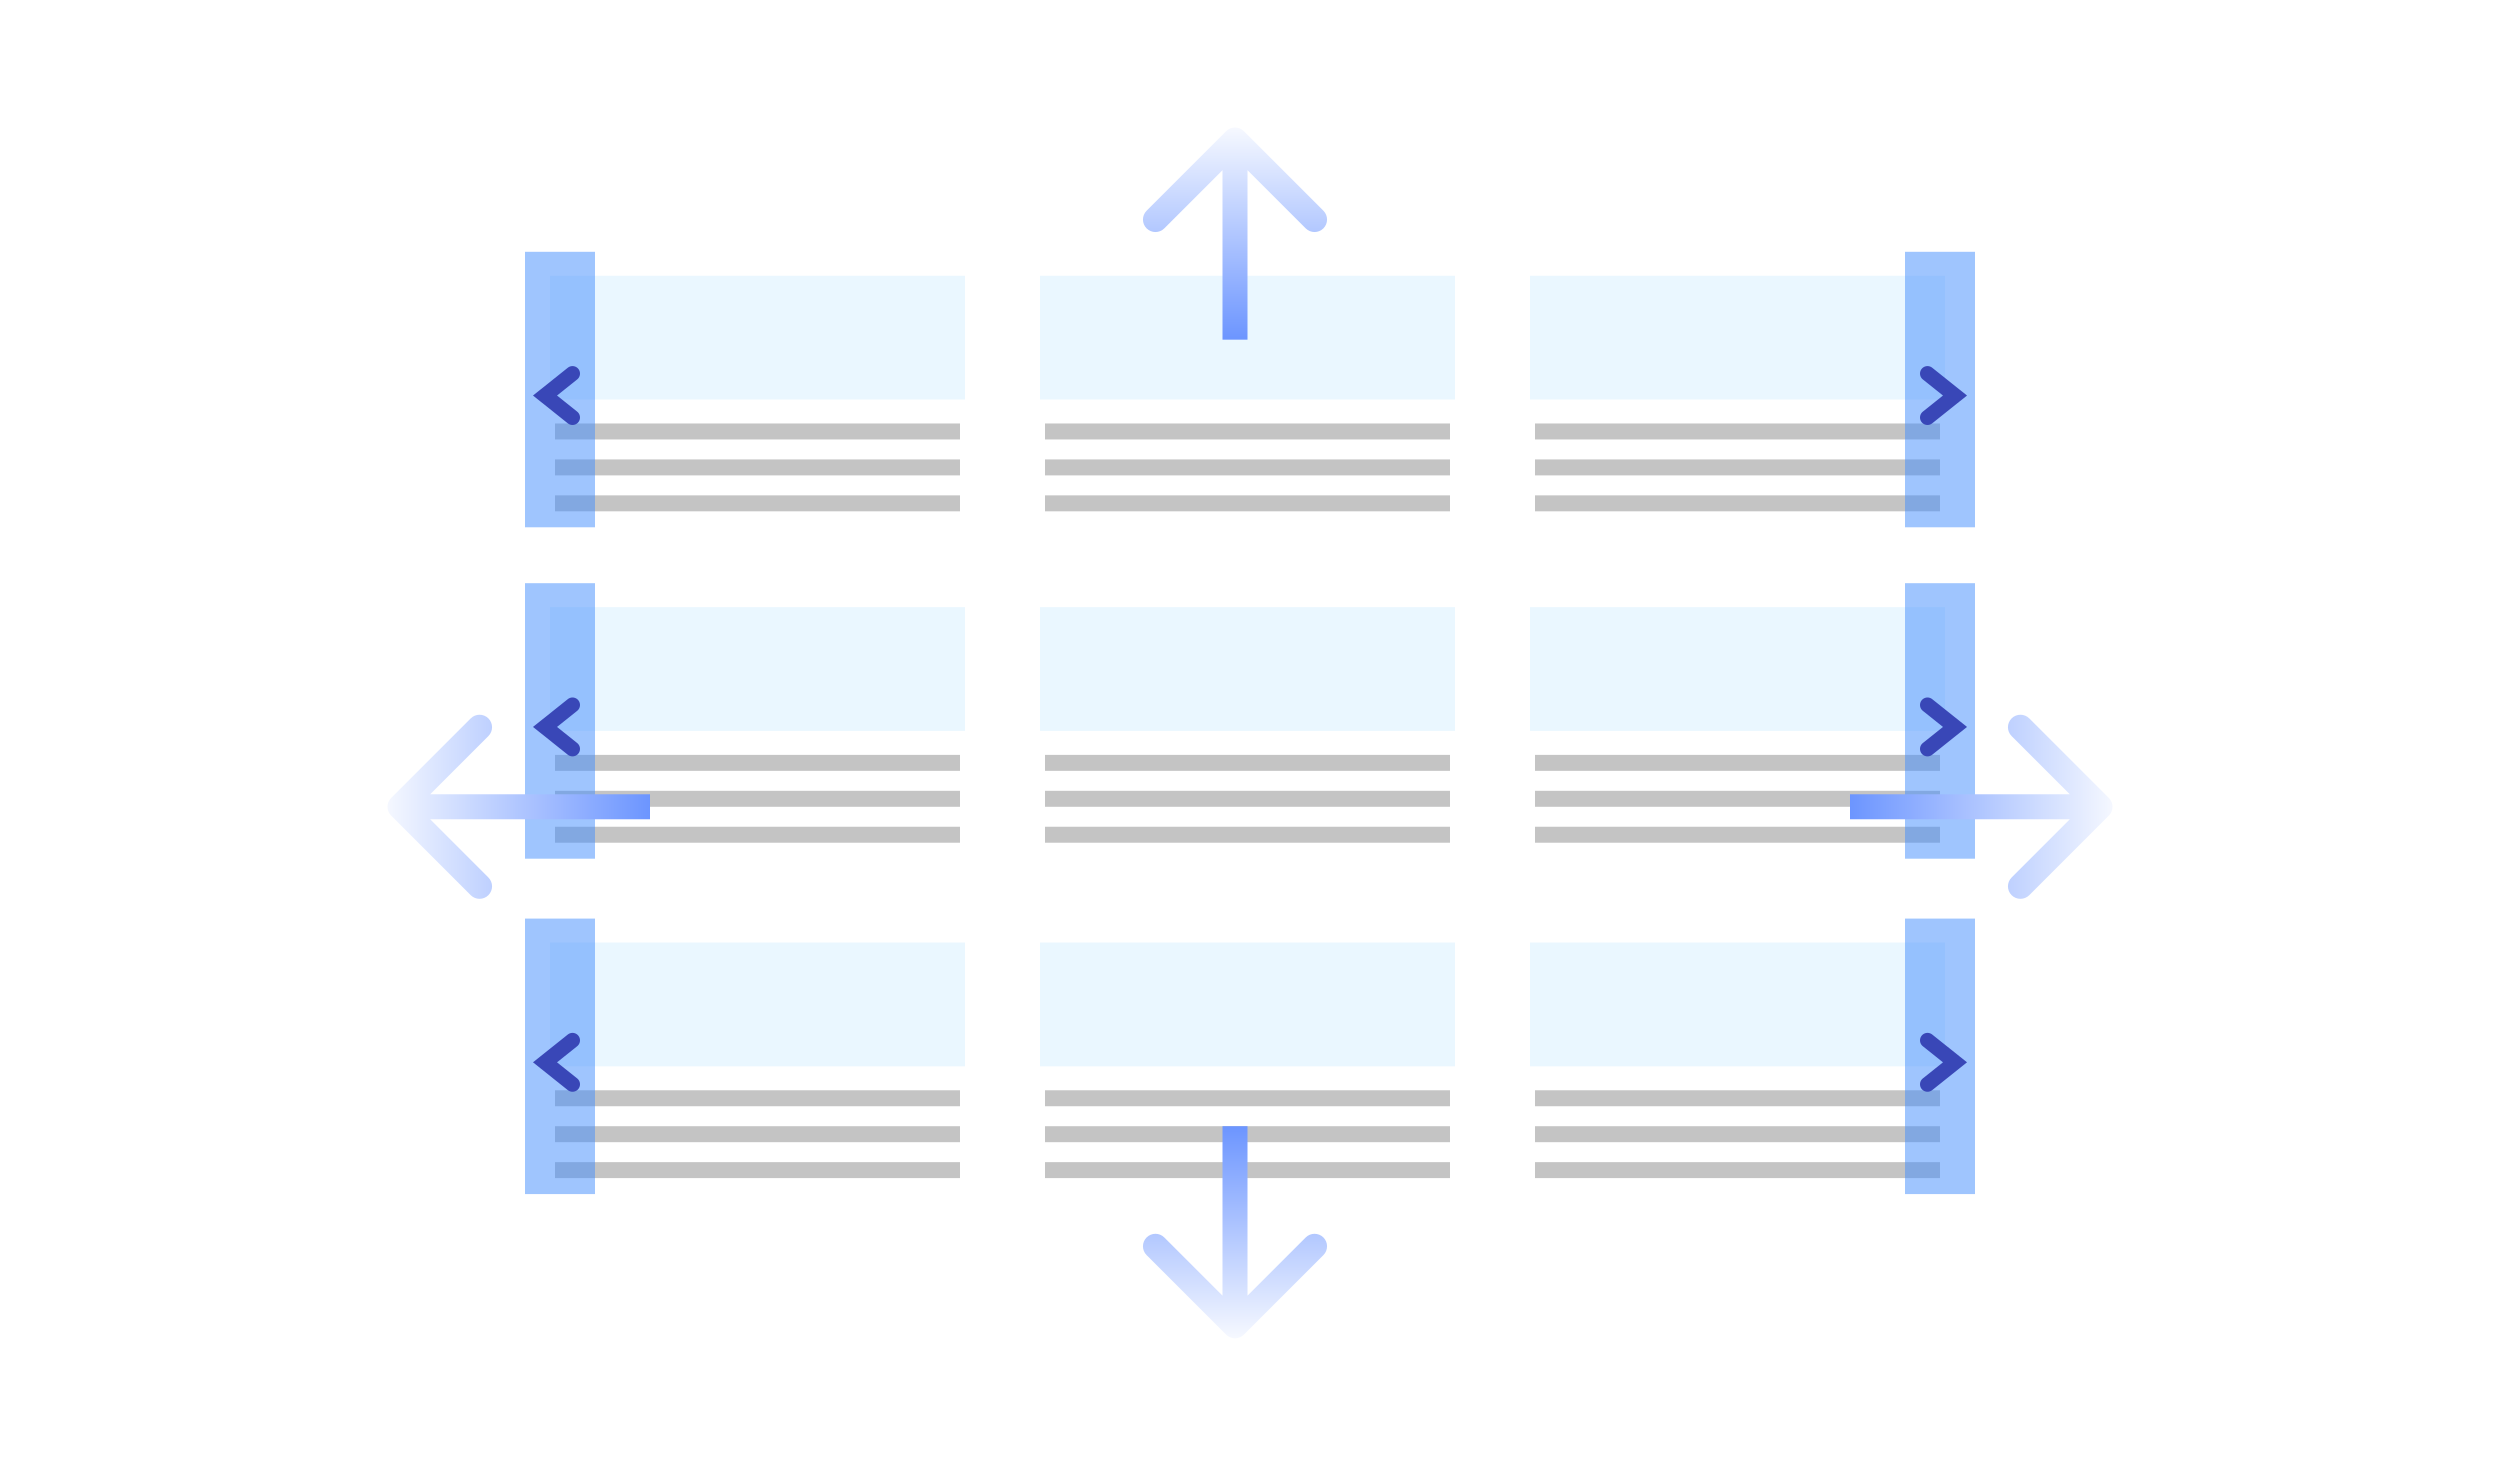 <svg width="500" height="293" viewBox="0 0 500 293" fill="none" xmlns="http://www.w3.org/2000/svg">
<g filter="url(#filter0_d_12756_1345)">
<path d="M105 51.359C105 50.807 105.448 50.359 106 50.359H196.435C196.988 50.359 197.435 50.807 197.435 51.359V104.631C197.435 105.183 196.988 105.631 196.435 105.631H106C105.448 105.631 105 105.183 105 104.631V51.359Z" fill="white"/>
</g>
<rect x="110" y="55.151" width="83" height="24.755" fill="#EAF7FF"/>
<rect x="111" y="84.697" width="81" height="3.194" fill="#C4C4C4"/>
<rect x="111" y="99.071" width="81" height="3.194" fill="#C4C4C4"/>
<rect x="111" y="91.884" width="81" height="3.194" fill="#C4C4C4"/>
<g filter="url(#filter1_d_12756_1345)">
<path d="M203 51.359C203 50.807 203.448 50.359 204 50.359H294.435C294.988 50.359 295.435 50.807 295.435 51.359V104.631C295.435 105.183 294.988 105.631 294.435 105.631H204C203.448 105.631 203 105.183 203 104.631V51.359Z" fill="white"/>
</g>
<rect x="208" y="55.151" width="83" height="24.755" fill="#EAF7FF"/>
<rect x="209" y="84.697" width="81" height="3.194" fill="#C4C4C4"/>
<rect x="209" y="99.071" width="81" height="3.194" fill="#C4C4C4"/>
<rect x="209" y="91.884" width="81" height="3.194" fill="#C4C4C4"/>
<g filter="url(#filter2_d_12756_1345)">
<path d="M301 51.359C301 50.807 301.448 50.359 302 50.359H392.435C392.988 50.359 393.435 50.807 393.435 51.359V104.631C393.435 105.183 392.988 105.631 392.435 105.631H302C301.448 105.631 301 105.183 301 104.631V51.359Z" fill="white"/>
</g>
<rect x="306" y="55.151" width="83" height="24.755" fill="#EAF7FF"/>
<rect x="307" y="84.697" width="81" height="3.194" fill="#C4C4C4"/>
<rect x="307" y="99.071" width="81" height="3.194" fill="#C4C4C4"/>
<rect x="307" y="91.884" width="81" height="3.194" fill="#C4C4C4"/>
<g filter="url(#filter3_d_12756_1345)">
<path d="M105 117.638C105 117.086 105.448 116.638 106 116.638H196.435C196.988 116.638 197.435 117.086 197.435 117.638V170.91C197.435 171.462 196.988 171.91 196.435 171.91H106C105.448 171.91 105 171.462 105 170.91V117.638Z" fill="white"/>
</g>
<rect x="110" y="121.43" width="83" height="24.755" fill="#EAF7FF"/>
<rect x="111" y="150.976" width="81" height="3.194" fill="#C4C4C4"/>
<rect x="111" y="165.35" width="81" height="3.194" fill="#C4C4C4"/>
<rect x="111" y="158.163" width="81" height="3.194" fill="#C4C4C4"/>
<g filter="url(#filter4_d_12756_1345)">
<path d="M105 184.717C105 184.165 105.448 183.717 106 183.717H196.435C196.988 183.717 197.435 184.165 197.435 184.717V237.988C197.435 238.541 196.988 238.988 196.435 238.988H106C105.448 238.988 105 238.541 105 237.988V184.717Z" fill="white"/>
</g>
<rect x="110" y="188.508" width="83" height="24.755" fill="#EAF7FF"/>
<rect x="111" y="218.055" width="81" height="3.194" fill="#C4C4C4"/>
<rect x="111" y="232.428" width="81" height="3.194" fill="#C4C4C4"/>
<rect x="111" y="225.242" width="81" height="3.194" fill="#C4C4C4"/>
<g filter="url(#filter5_d_12756_1345)">
<path d="M203 117.638C203 117.086 203.448 116.638 204 116.638H294.435C294.988 116.638 295.435 117.086 295.435 117.638V170.91C295.435 171.462 294.988 171.91 294.435 171.91H204C203.448 171.91 203 171.462 203 170.91V117.638Z" fill="white"/>
</g>
<rect x="208" y="121.43" width="83" height="24.755" fill="#EAF7FF"/>
<rect x="209" y="150.976" width="81" height="3.194" fill="#C4C4C4"/>
<rect x="209" y="165.35" width="81" height="3.194" fill="#C4C4C4"/>
<rect x="209" y="158.163" width="81" height="3.194" fill="#C4C4C4"/>
<g filter="url(#filter6_d_12756_1345)">
<path d="M203 184.717C203 184.165 203.448 183.717 204 183.717H294.435C294.988 183.717 295.435 184.165 295.435 184.717V237.988C295.435 238.541 294.988 238.988 294.435 238.988H204C203.448 238.988 203 238.541 203 237.988V184.717Z" fill="white"/>
</g>
<rect x="208" y="188.508" width="83" height="24.755" fill="#EAF7FF"/>
<rect x="209" y="218.055" width="81" height="3.194" fill="#C4C4C4"/>
<rect x="209" y="232.428" width="81" height="3.194" fill="#C4C4C4"/>
<rect x="209" y="225.242" width="81" height="3.194" fill="#C4C4C4"/>
<g filter="url(#filter7_d_12756_1345)">
<path d="M301 117.638C301 117.086 301.448 116.638 302 116.638H392.435C392.988 116.638 393.435 117.086 393.435 117.638V170.91C393.435 171.462 392.988 171.91 392.435 171.91H302C301.448 171.91 301 171.462 301 170.91V117.638Z" fill="white"/>
</g>
<rect x="306" y="121.43" width="83" height="24.755" fill="#EAF7FF"/>
<rect x="307" y="150.976" width="81" height="3.194" fill="#C4C4C4"/>
<rect x="307" y="165.35" width="81" height="3.194" fill="#C4C4C4"/>
<rect x="307" y="158.163" width="81" height="3.194" fill="#C4C4C4"/>
<g filter="url(#filter8_d_12756_1345)">
<path d="M301 184.717C301 184.165 301.448 183.717 302 183.717H392.435C392.988 183.717 393.435 184.165 393.435 184.717V237.988C393.435 238.541 392.988 238.988 392.435 238.988H302C301.448 238.988 301 238.541 301 237.988V184.717Z" fill="white"/>
</g>
<rect x="306" y="188.508" width="83" height="24.755" fill="#EAF7FF"/>
<rect x="307" y="218.055" width="81" height="3.194" fill="#C4C4C4"/>
<rect x="307" y="232.428" width="81" height="3.194" fill="#C4C4C4"/>
<rect x="307" y="225.242" width="81" height="3.194" fill="#C4C4C4"/>
<rect x="105" y="50.359" width="14" height="55.1" fill="#418DFE" fill-opacity="0.5"/>
<rect x="105" y="116.638" width="14" height="55.1" fill="#418DFE" fill-opacity="0.5"/>
<rect x="105" y="183.717" width="14" height="55.1" fill="#418DFE" fill-opacity="0.5"/>
<path d="M114.5 74.715L109 79.107L114.5 83.499" stroke="#3947B7" stroke-width="3" stroke-linecap="round"/>
<path d="M114.5 140.995L109 145.387L114.5 149.779" stroke="#3947B7" stroke-width="3" stroke-linecap="round"/>
<path d="M114.5 208.072L109 212.464L114.5 216.856" stroke="#3947B7" stroke-width="3" stroke-linecap="round"/>
<rect width="14" height="55.1" transform="matrix(-1 0 0 1 395 50.359)" fill="#418DFE" fill-opacity="0.5"/>
<rect width="14" height="55.1" transform="matrix(-1 0 0 1 395 116.638)" fill="#418DFE" fill-opacity="0.5"/>
<rect width="14" height="55.1" transform="matrix(-1 0 0 1 395 183.717)" fill="#418DFE" fill-opacity="0.5"/>
<path d="M385.5 74.715L391 79.107L385.5 83.499" stroke="#3947B7" stroke-width="3" stroke-linecap="round"/>
<path d="M385.5 140.995L391 145.387L385.5 149.779" stroke="#3947B7" stroke-width="3" stroke-linecap="round"/>
<path d="M385.5 208.072L391 212.464L385.5 216.856" stroke="#3947B7" stroke-width="3" stroke-linecap="round"/>
<path d="M248.768 26.232C247.791 25.255 246.209 25.255 245.232 26.232L229.322 42.142C228.346 43.118 228.346 44.701 229.322 45.677C230.299 46.653 231.882 46.653 232.858 45.677L247 31.535L261.142 45.677C262.118 46.653 263.701 46.653 264.678 45.677C265.654 44.701 265.654 43.118 264.678 42.142L248.768 26.232ZM249.5 67.927L249.5 27.999L244.5 27.999L244.5 67.927L249.5 67.927Z" fill="url(#paint0_linear_12756_1345)"/>
<path d="M248.768 266.936C247.791 267.913 246.209 267.913 245.232 266.936L229.322 251.027C228.346 250.05 228.346 248.467 229.322 247.491C230.299 246.515 231.882 246.515 232.858 247.491L247 261.633L261.142 247.491C262.118 246.515 263.701 246.515 264.678 247.491C265.654 248.467 265.654 250.05 264.678 251.027L248.768 266.936ZM249.5 225.241L249.5 265.169L244.5 265.169L244.5 225.241L249.5 225.241Z" fill="url(#paint1_linear_12756_1345)"/>
<path d="M421.768 163.125C422.744 162.149 422.744 160.566 421.768 159.59L405.858 143.68C404.882 142.703 403.299 142.703 402.322 143.68C401.346 144.656 401.346 146.239 402.322 147.215L416.465 161.357L402.322 175.5C401.346 176.476 401.346 178.059 402.322 179.035C403.299 180.011 404.882 180.011 405.858 179.035L421.768 163.125ZM370 163.857H420V158.857H370V163.857Z" fill="url(#paint2_linear_12756_1345)"/>
<path d="M78.232 163.125C77.256 162.149 77.256 160.566 78.232 159.59L94.142 143.68C95.118 142.703 96.701 142.703 97.678 143.68C98.654 144.656 98.654 146.239 97.678 147.215L83.535 161.357L97.678 175.5C98.654 176.476 98.654 178.059 97.678 179.035C96.701 180.011 95.118 180.011 94.142 179.035L78.232 163.125ZM130 163.857H80V158.857H130V163.857Z" fill="url(#paint3_linear_12756_1345)"/>
<defs>
<filter id="filter0_d_12756_1345" x="104" y="49.359" width="94.435" height="57.272" filterUnits="userSpaceOnUse" color-interpolation-filters="sRGB">
<feFlood flood-opacity="0" result="BackgroundImageFix"/>
<feColorMatrix in="SourceAlpha" type="matrix" values="0 0 0 0 0 0 0 0 0 0 0 0 0 0 0 0 0 0 127 0" result="hardAlpha"/>
<feOffset/>
<feGaussianBlur stdDeviation="0.5"/>
<feComposite in2="hardAlpha" operator="out"/>
<feColorMatrix type="matrix" values="0 0 0 0 0 0 0 0 0 0.604 0 0 0 0 0.976 0 0 0 1 0"/>
<feBlend mode="normal" in2="BackgroundImageFix" result="effect1_dropShadow_12756_1345"/>
<feBlend mode="normal" in="SourceGraphic" in2="effect1_dropShadow_12756_1345" result="shape"/>
</filter>
<filter id="filter1_d_12756_1345" x="202" y="49.359" width="94.435" height="57.272" filterUnits="userSpaceOnUse" color-interpolation-filters="sRGB">
<feFlood flood-opacity="0" result="BackgroundImageFix"/>
<feColorMatrix in="SourceAlpha" type="matrix" values="0 0 0 0 0 0 0 0 0 0 0 0 0 0 0 0 0 0 127 0" result="hardAlpha"/>
<feOffset/>
<feGaussianBlur stdDeviation="0.5"/>
<feComposite in2="hardAlpha" operator="out"/>
<feColorMatrix type="matrix" values="0 0 0 0 0 0 0 0 0 0.604 0 0 0 0 0.976 0 0 0 1 0"/>
<feBlend mode="normal" in2="BackgroundImageFix" result="effect1_dropShadow_12756_1345"/>
<feBlend mode="normal" in="SourceGraphic" in2="effect1_dropShadow_12756_1345" result="shape"/>
</filter>
<filter id="filter2_d_12756_1345" x="300" y="49.359" width="94.435" height="57.272" filterUnits="userSpaceOnUse" color-interpolation-filters="sRGB">
<feFlood flood-opacity="0" result="BackgroundImageFix"/>
<feColorMatrix in="SourceAlpha" type="matrix" values="0 0 0 0 0 0 0 0 0 0 0 0 0 0 0 0 0 0 127 0" result="hardAlpha"/>
<feOffset/>
<feGaussianBlur stdDeviation="0.5"/>
<feComposite in2="hardAlpha" operator="out"/>
<feColorMatrix type="matrix" values="0 0 0 0 0 0 0 0 0 0.604 0 0 0 0 0.976 0 0 0 1 0"/>
<feBlend mode="normal" in2="BackgroundImageFix" result="effect1_dropShadow_12756_1345"/>
<feBlend mode="normal" in="SourceGraphic" in2="effect1_dropShadow_12756_1345" result="shape"/>
</filter>
<filter id="filter3_d_12756_1345" x="104" y="115.638" width="94.435" height="57.272" filterUnits="userSpaceOnUse" color-interpolation-filters="sRGB">
<feFlood flood-opacity="0" result="BackgroundImageFix"/>
<feColorMatrix in="SourceAlpha" type="matrix" values="0 0 0 0 0 0 0 0 0 0 0 0 0 0 0 0 0 0 127 0" result="hardAlpha"/>
<feOffset/>
<feGaussianBlur stdDeviation="0.5"/>
<feComposite in2="hardAlpha" operator="out"/>
<feColorMatrix type="matrix" values="0 0 0 0 0 0 0 0 0 0.604 0 0 0 0 0.976 0 0 0 1 0"/>
<feBlend mode="normal" in2="BackgroundImageFix" result="effect1_dropShadow_12756_1345"/>
<feBlend mode="normal" in="SourceGraphic" in2="effect1_dropShadow_12756_1345" result="shape"/>
</filter>
<filter id="filter4_d_12756_1345" x="104" y="182.717" width="94.435" height="57.272" filterUnits="userSpaceOnUse" color-interpolation-filters="sRGB">
<feFlood flood-opacity="0" result="BackgroundImageFix"/>
<feColorMatrix in="SourceAlpha" type="matrix" values="0 0 0 0 0 0 0 0 0 0 0 0 0 0 0 0 0 0 127 0" result="hardAlpha"/>
<feOffset/>
<feGaussianBlur stdDeviation="0.5"/>
<feComposite in2="hardAlpha" operator="out"/>
<feColorMatrix type="matrix" values="0 0 0 0 0 0 0 0 0 0.604 0 0 0 0 0.976 0 0 0 1 0"/>
<feBlend mode="normal" in2="BackgroundImageFix" result="effect1_dropShadow_12756_1345"/>
<feBlend mode="normal" in="SourceGraphic" in2="effect1_dropShadow_12756_1345" result="shape"/>
</filter>
<filter id="filter5_d_12756_1345" x="202" y="115.638" width="94.435" height="57.272" filterUnits="userSpaceOnUse" color-interpolation-filters="sRGB">
<feFlood flood-opacity="0" result="BackgroundImageFix"/>
<feColorMatrix in="SourceAlpha" type="matrix" values="0 0 0 0 0 0 0 0 0 0 0 0 0 0 0 0 0 0 127 0" result="hardAlpha"/>
<feOffset/>
<feGaussianBlur stdDeviation="0.5"/>
<feComposite in2="hardAlpha" operator="out"/>
<feColorMatrix type="matrix" values="0 0 0 0 0 0 0 0 0 0.604 0 0 0 0 0.976 0 0 0 1 0"/>
<feBlend mode="normal" in2="BackgroundImageFix" result="effect1_dropShadow_12756_1345"/>
<feBlend mode="normal" in="SourceGraphic" in2="effect1_dropShadow_12756_1345" result="shape"/>
</filter>
<filter id="filter6_d_12756_1345" x="202" y="182.717" width="94.435" height="57.272" filterUnits="userSpaceOnUse" color-interpolation-filters="sRGB">
<feFlood flood-opacity="0" result="BackgroundImageFix"/>
<feColorMatrix in="SourceAlpha" type="matrix" values="0 0 0 0 0 0 0 0 0 0 0 0 0 0 0 0 0 0 127 0" result="hardAlpha"/>
<feOffset/>
<feGaussianBlur stdDeviation="0.5"/>
<feComposite in2="hardAlpha" operator="out"/>
<feColorMatrix type="matrix" values="0 0 0 0 0 0 0 0 0 0.604 0 0 0 0 0.976 0 0 0 1 0"/>
<feBlend mode="normal" in2="BackgroundImageFix" result="effect1_dropShadow_12756_1345"/>
<feBlend mode="normal" in="SourceGraphic" in2="effect1_dropShadow_12756_1345" result="shape"/>
</filter>
<filter id="filter7_d_12756_1345" x="300" y="115.638" width="94.435" height="57.272" filterUnits="userSpaceOnUse" color-interpolation-filters="sRGB">
<feFlood flood-opacity="0" result="BackgroundImageFix"/>
<feColorMatrix in="SourceAlpha" type="matrix" values="0 0 0 0 0 0 0 0 0 0 0 0 0 0 0 0 0 0 127 0" result="hardAlpha"/>
<feOffset/>
<feGaussianBlur stdDeviation="0.5"/>
<feComposite in2="hardAlpha" operator="out"/>
<feColorMatrix type="matrix" values="0 0 0 0 0 0 0 0 0 0.604 0 0 0 0 0.976 0 0 0 1 0"/>
<feBlend mode="normal" in2="BackgroundImageFix" result="effect1_dropShadow_12756_1345"/>
<feBlend mode="normal" in="SourceGraphic" in2="effect1_dropShadow_12756_1345" result="shape"/>
</filter>
<filter id="filter8_d_12756_1345" x="300" y="182.717" width="94.435" height="57.272" filterUnits="userSpaceOnUse" color-interpolation-filters="sRGB">
<feFlood flood-opacity="0" result="BackgroundImageFix"/>
<feColorMatrix in="SourceAlpha" type="matrix" values="0 0 0 0 0 0 0 0 0 0 0 0 0 0 0 0 0 0 127 0" result="hardAlpha"/>
<feOffset/>
<feGaussianBlur stdDeviation="0.5"/>
<feComposite in2="hardAlpha" operator="out"/>
<feColorMatrix type="matrix" values="0 0 0 0 0 0 0 0 0 0.604 0 0 0 0 0.976 0 0 0 1 0"/>
<feBlend mode="normal" in2="BackgroundImageFix" result="effect1_dropShadow_12756_1345"/>
<feBlend mode="normal" in="SourceGraphic" in2="effect1_dropShadow_12756_1345" result="shape"/>
</filter>
<linearGradient id="paint0_linear_12756_1345" x1="246.643" y1="22.809" x2="246.643" y2="67.927" gradientUnits="userSpaceOnUse">
<stop stop-color="white"/>
<stop offset="1" stop-color="#6C95FF"/>
</linearGradient>
<linearGradient id="paint1_linear_12756_1345" x1="246.643" y1="270.359" x2="246.643" y2="225.241" gradientUnits="userSpaceOnUse">
<stop stop-color="white"/>
<stop offset="1" stop-color="#6C95FF"/>
</linearGradient>
<linearGradient id="paint2_linear_12756_1345" x1="426.5" y1="161" x2="370" y2="161" gradientUnits="userSpaceOnUse">
<stop stop-color="white"/>
<stop offset="1" stop-color="#6C95FF"/>
</linearGradient>
<linearGradient id="paint3_linear_12756_1345" x1="73.5" y1="161" x2="130" y2="161" gradientUnits="userSpaceOnUse">
<stop stop-color="white"/>
<stop offset="1" stop-color="#6C95FF"/>
</linearGradient>
</defs>
</svg>
